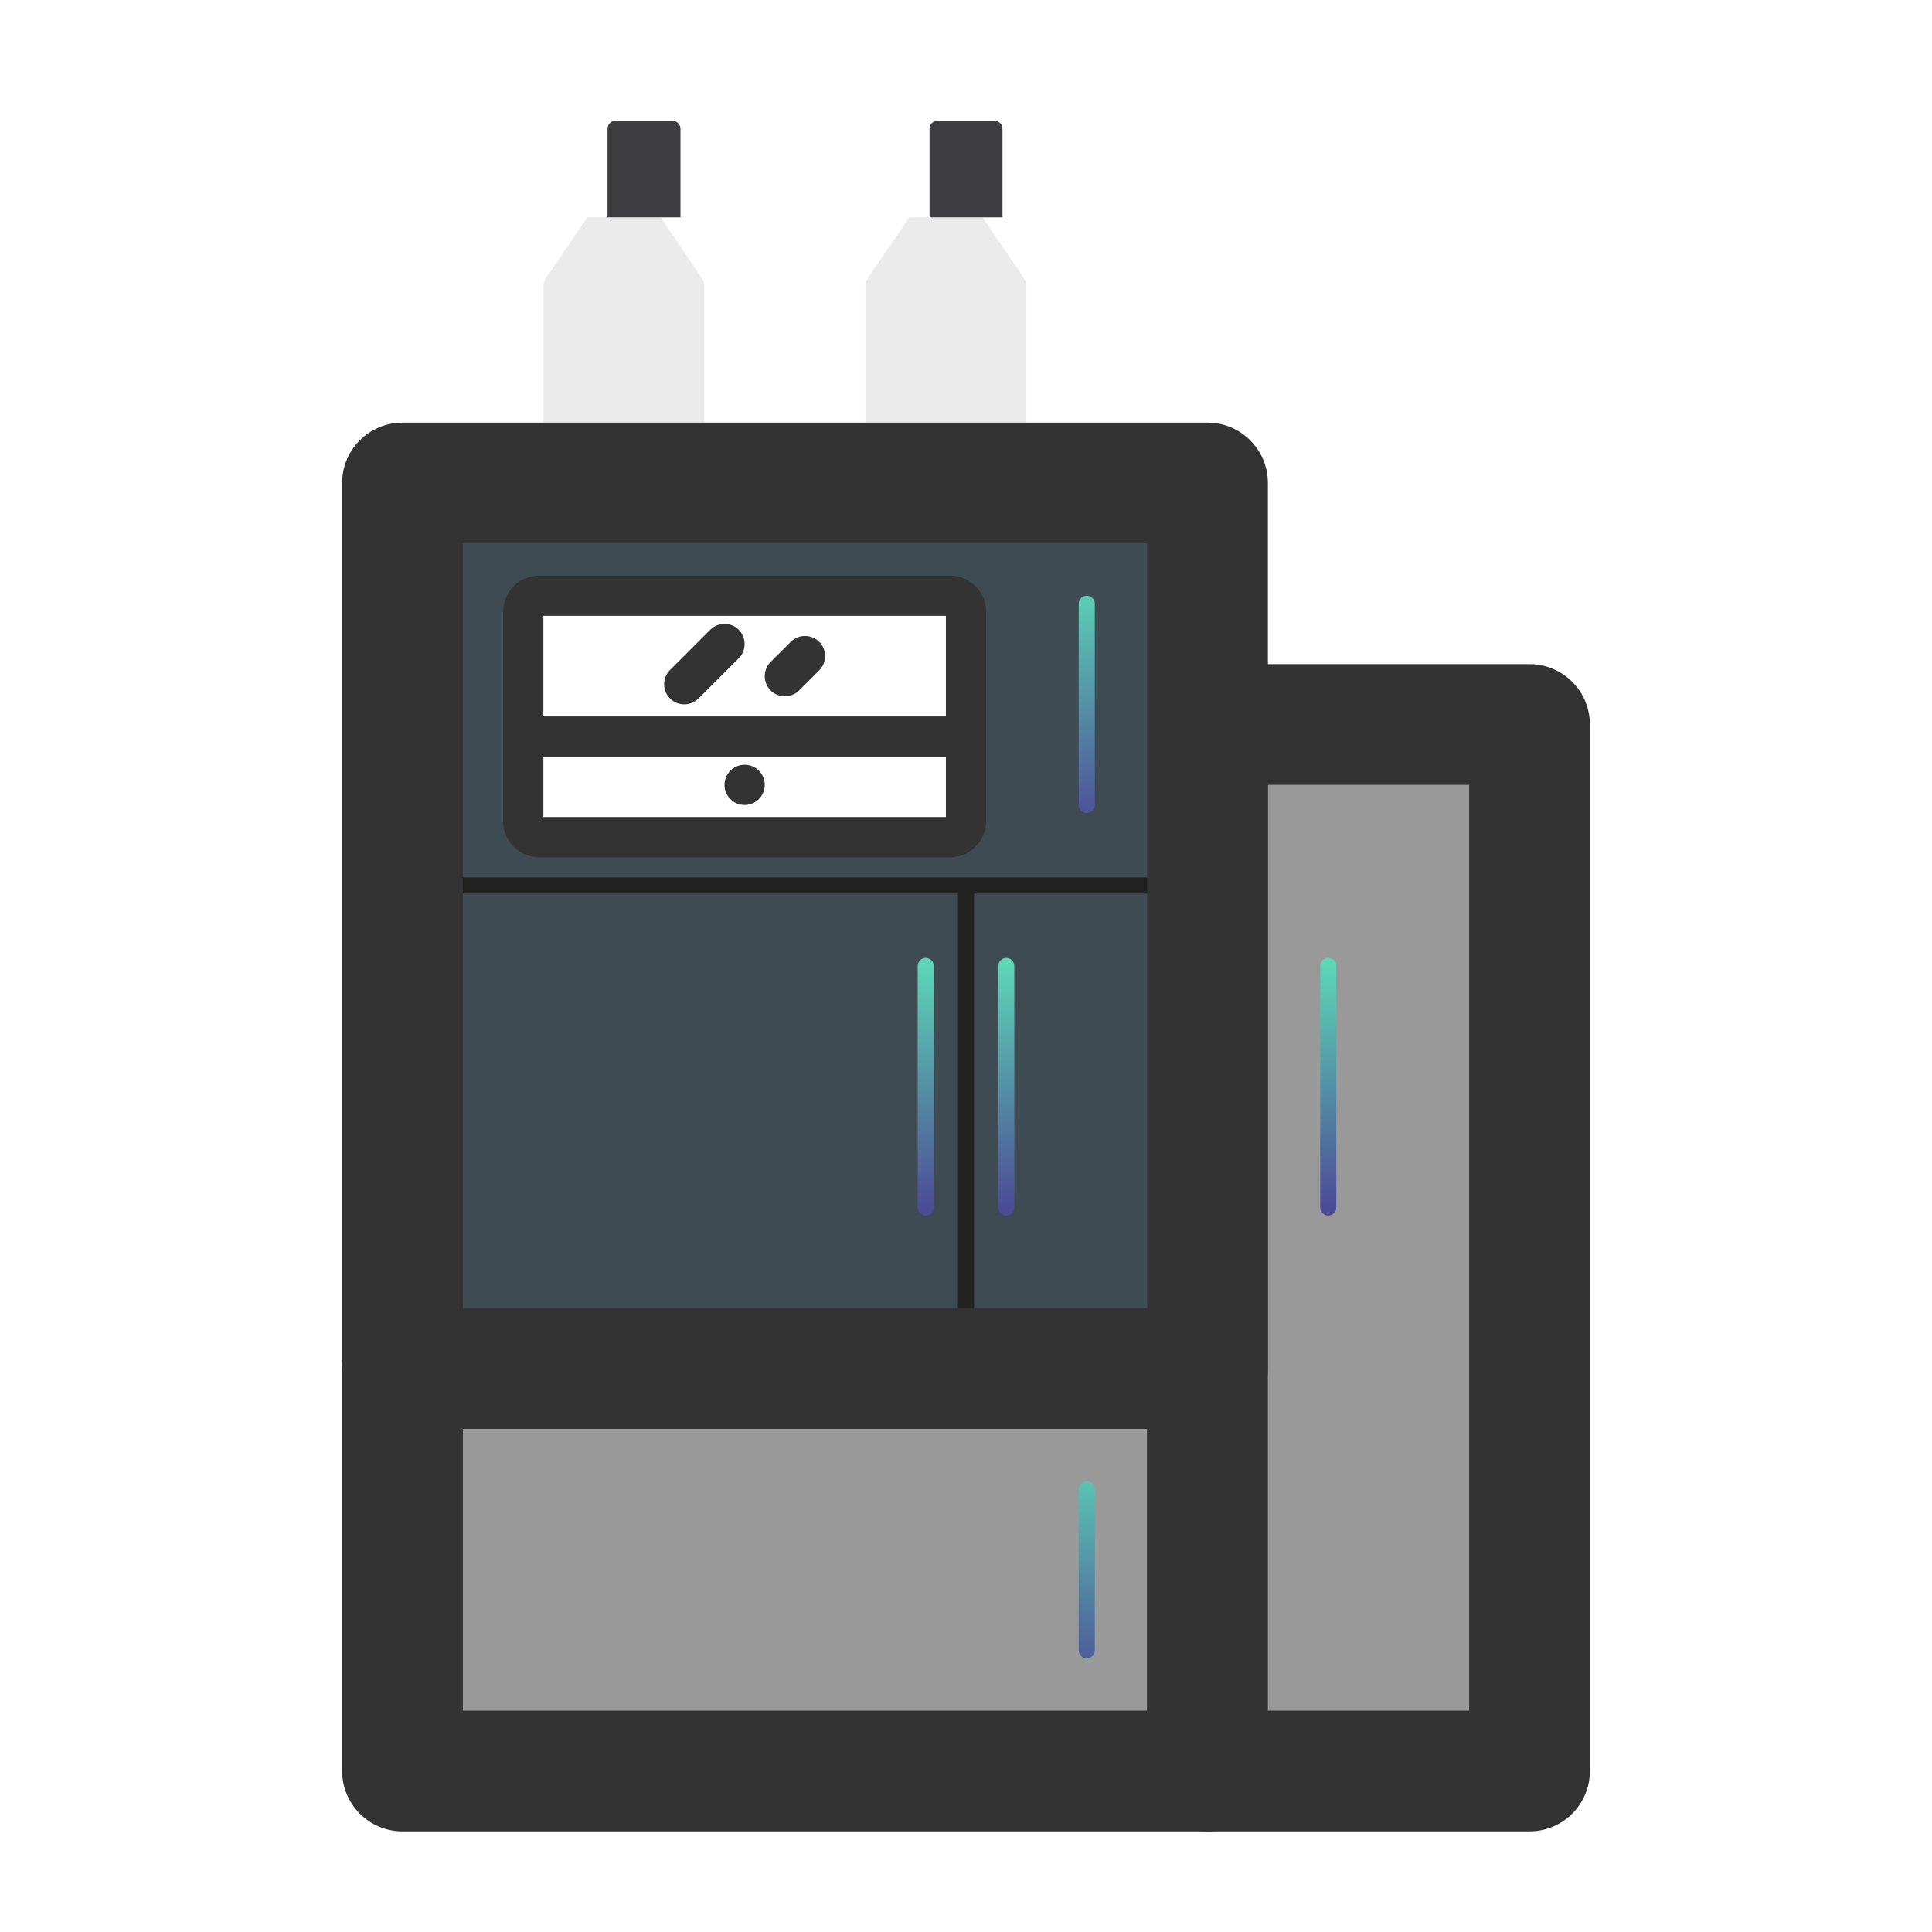 <svg width="24" height="24" viewBox="0 0 24 24" fill="none" xmlns="http://www.w3.org/2000/svg">
<g filter="url(#filter0_i_2280_1518)">
<path d="M9 3.562V5.3C9 5.41 8.91 5.5 8.8 5.5H7.2C7.09 5.5 7 5.41 7 5.3V3.562C7 3.522 7.012 3.482 7.035 3.449L7.547 2.7H8.455L8.965 3.449C8.988 3.482 9 3.521 9 3.562Z" fill="#EBEBEB" class='xian'/>
</g>
<path d="M7.547 1.6C7.547 1.545 7.592 1.5 7.647 1.5H8.353C8.408 1.5 8.453 1.545 8.453 1.6V2.7H7.547L7.547 1.6Z" fill="#3D3D3F" class='xian'/>
<g filter="url(#filter1_i_2280_1518)">
<path d="M13 3.562V5.3C13 5.41 12.911 5.5 12.8 5.5H11.2C11.089 5.5 11 5.41 11 5.3V3.562C11 3.522 11.012 3.482 11.035 3.449L11.547 2.7H12.455L12.965 3.449C12.988 3.482 13 3.521 13 3.562Z" fill="#EBEBEB" class='xian'/>
</g>
<path d="M11.547 1.6C11.547 1.545 11.592 1.5 11.647 1.5H12.353C12.408 1.5 12.453 1.545 12.453 1.6V2.7H11.547L11.547 1.6Z" fill="#3D3D3F" class='xian'/>
<path d="M5 17V22H15V17H5Z" fill="#999999" class='mian'/>
<path fill-rule="evenodd" clip-rule="evenodd" d="M4.25 17C4.25 16.586 4.586 16.25 5 16.25H15C15.414 16.25 15.75 16.586 15.75 17V22C15.75 22.414 15.414 22.75 15 22.75H5C4.586 22.75 4.25 22.414 4.25 22V17ZM5.75 17.75V21.25H14.25V17.75H5.75Z" fill="#333333" class='xian'/>
<path d="M15 9V22H19V9H15Z" fill="#999999" class='mian'/>
<path fill-rule="evenodd" clip-rule="evenodd" d="M14.25 9C14.25 8.586 14.586 8.25 15 8.25H19C19.414 8.25 19.75 8.586 19.75 9V22C19.75 22.414 19.414 22.75 19 22.75H15C14.586 22.75 14.25 22.414 14.25 22V9ZM15.75 9.75V21.25H18.25V9.75H15.75Z" fill="#333333" class='xian'/>
<path d="M5 6V17H15V6H5Z" fill="#3F4B52" class='mian'/>
<path fill-rule="evenodd" clip-rule="evenodd" d="M15 11.1H5V10.9H15V11.1Z" fill="#21211F"/>
<path fill-rule="evenodd" clip-rule="evenodd" d="M11.9 16.5V11H12.1V16.5H11.9Z" fill="#21211F"/>
<path fill-rule="evenodd" clip-rule="evenodd" d="M4.25 6C4.25 5.586 4.586 5.25 5 5.25H15C15.414 5.25 15.75 5.586 15.75 6V17C15.75 17.414 15.414 17.75 15 17.75H5C4.586 17.75 4.25 17.414 4.25 17V6ZM5.75 6.75V16.25H14.25V6.75H5.75Z" fill="#333333" class='xian'/>
<path fill-rule="evenodd" clip-rule="evenodd" d="M11.5 11.9C11.555 11.9 11.6 11.945 11.6 12V15C11.6 15.055 11.555 15.1 11.5 15.1C11.445 15.1 11.4 15.055 11.4 15V12C11.4 11.945 11.445 11.9 11.5 11.9Z" fill="url(#paint0_linear_2280_1518)"/>
<path fill-rule="evenodd" clip-rule="evenodd" d="M12.5 11.9C12.555 11.9 12.6 11.945 12.6 12V15C12.6 15.055 12.555 15.1 12.5 15.1C12.445 15.1 12.4 15.055 12.4 15V12C12.4 11.945 12.445 11.9 12.5 11.9Z" fill="url(#paint1_linear_2280_1518)"/>
<path fill-rule="evenodd" clip-rule="evenodd" d="M13.5 7.4C13.555 7.4 13.6 7.445 13.6 7.5V10C13.6 10.055 13.555 10.1 13.5 10.1C13.445 10.1 13.4 10.055 13.4 10V7.5C13.4 7.445 13.445 7.4 13.5 7.4Z" fill="url(#paint2_linear_2280_1518)"/>
<path fill-rule="evenodd" clip-rule="evenodd" d="M13.5 18.4C13.555 18.4 13.6 18.445 13.6 18.5V20.5C13.6 20.555 13.555 20.6 13.5 20.6C13.445 20.6 13.4 20.555 13.4 20.5V18.5C13.4 18.445 13.445 18.4 13.5 18.4Z" fill="url(#paint3_linear_2280_1518)"/>
<path fill-rule="evenodd" clip-rule="evenodd" d="M16.5 11.9C16.555 11.9 16.6 11.945 16.6 12V15C16.6 15.055 16.555 15.1 16.5 15.1C16.445 15.1 16.4 15.055 16.4 15V12C16.4 11.945 16.445 11.9 16.5 11.9Z" fill="url(#paint4_linear_2280_1518)"/>
<path d="M6.5 7.6V10.2C6.5 10.31 6.59 10.4 6.7 10.4H11.8C11.911 10.4 12 10.31 12 10.2V7.6C12 7.49 11.911 7.4 11.8 7.4H6.7C6.59 7.4 6.5 7.49 6.5 7.6Z" fill="white"/>
<path fill-rule="evenodd" clip-rule="evenodd" d="M6.75 7.65V10.15H11.75V7.65H6.75ZM6.25 7.6C6.25 7.351 6.451 7.15 6.7 7.15H11.8C12.049 7.15 12.25 7.351 12.25 7.6V10.2C12.25 10.449 12.049 10.65 11.8 10.65H6.7C6.451 10.65 6.25 10.449 6.25 10.2V7.6Z" fill="#333333" class='xian'/>
<path d="M9.5 9.75C9.5 9.888 9.388 10 9.25 10C9.112 10 9 9.888 9 9.75C9 9.612 9.112 9.5 9.25 9.5C9.388 9.5 9.5 9.612 9.5 9.75Z" fill="#333333" class='xian'/>
<path fill-rule="evenodd" clip-rule="evenodd" d="M12 9.4H6.5V8.9H12V9.4Z" fill="#333333" class='xian'/>
<path fill-rule="evenodd" clip-rule="evenodd" d="M9.177 7.823C9.274 7.921 9.274 8.079 9.177 8.177L8.677 8.677C8.579 8.774 8.421 8.774 8.323 8.677C8.226 8.579 8.226 8.421 8.323 8.323L8.823 7.823C8.921 7.726 9.079 7.726 9.177 7.823Z" fill="#333333" class='xian'/>
<path fill-rule="evenodd" clip-rule="evenodd" d="M10.177 7.973C10.274 8.071 10.274 8.229 10.177 8.327L9.927 8.577C9.829 8.674 9.671 8.674 9.573 8.577C9.476 8.479 9.476 8.321 9.573 8.223L9.823 7.973C9.921 7.876 10.079 7.876 10.177 7.973Z" fill="#333333" class='xian'/>
<defs>
<filter id="filter0_i_2280_1518" x="6.75" y="2.7" width="2.25" height="2.8" filterUnits="userSpaceOnUse" color-interpolation-filters="sRGB">
<feFlood flood-opacity="0" result="BackgroundImageFix"/>
<feBlend mode="normal" in="SourceGraphic" in2="BackgroundImageFix" result="shape"/>
<feColorMatrix in="SourceAlpha" type="matrix" values="0 0 0 0 0 0 0 0 0 0 0 0 0 0 0 0 0 0 127 0" result="hardAlpha"/>
<feOffset dx="-0.25"/>
<feGaussianBlur stdDeviation="0.25"/>
<feComposite in2="hardAlpha" operator="arithmetic" k2="-1" k3="1"/>
<feColorMatrix type="matrix" values="0 0 0 0 0 0 0 0 0 0 0 0 0 0 0 0 0 0 0.25 0"/>
<feBlend mode="normal" in2="shape" result="effect1_innerShadow_2280_1518"/>
</filter>
<filter id="filter1_i_2280_1518" x="10.75" y="2.7" width="2.25" height="2.8" filterUnits="userSpaceOnUse" color-interpolation-filters="sRGB">
<feFlood flood-opacity="0" result="BackgroundImageFix"/>
<feBlend mode="normal" in="SourceGraphic" in2="BackgroundImageFix" result="shape"/>
<feColorMatrix in="SourceAlpha" type="matrix" values="0 0 0 0 0 0 0 0 0 0 0 0 0 0 0 0 0 0 127 0" result="hardAlpha"/>
<feOffset dx="-0.25"/>
<feGaussianBlur stdDeviation="0.25"/>
<feComposite in2="hardAlpha" operator="arithmetic" k2="-1" k3="1"/>
<feColorMatrix type="matrix" values="0 0 0 0 0 0 0 0 0 0 0 0 0 0 0 0 0 0 0.25 0"/>
<feBlend mode="normal" in2="shape" result="effect1_innerShadow_2280_1518"/>
</filter>
<linearGradient id="paint0_linear_2280_1518" x1="12" y1="12" x2="12" y2="15" gradientUnits="userSpaceOnUse">
<stop stop-color="#5DD5B6"/>
<stop offset="1" stop-color="#4C4C96"/>
</linearGradient>
<linearGradient id="paint1_linear_2280_1518" x1="13" y1="12" x2="13" y2="15" gradientUnits="userSpaceOnUse">
<stop stop-color="#5DD5B6"/>
<stop offset="1" stop-color="#4C4C96"/>
</linearGradient>
<linearGradient id="paint2_linear_2280_1518" x1="14" y1="7.25" x2="14" y2="10.25" gradientUnits="userSpaceOnUse">
<stop stop-color="#5DD5B6"/>
<stop offset="1" stop-color="#4C4C96"/>
</linearGradient>
<linearGradient id="paint3_linear_2280_1518" x1="14" y1="18" x2="14" y2="21" gradientUnits="userSpaceOnUse">
<stop stop-color="#5DD5B6"/>
<stop offset="1" stop-color="#4C4C96"/>
</linearGradient>
<linearGradient id="paint4_linear_2280_1518" x1="17" y1="12" x2="17" y2="15" gradientUnits="userSpaceOnUse">
<stop stop-color="#5DD5B6"/>
<stop offset="1" stop-color="#4C4C96"/>
</linearGradient>
</defs>
</svg>

